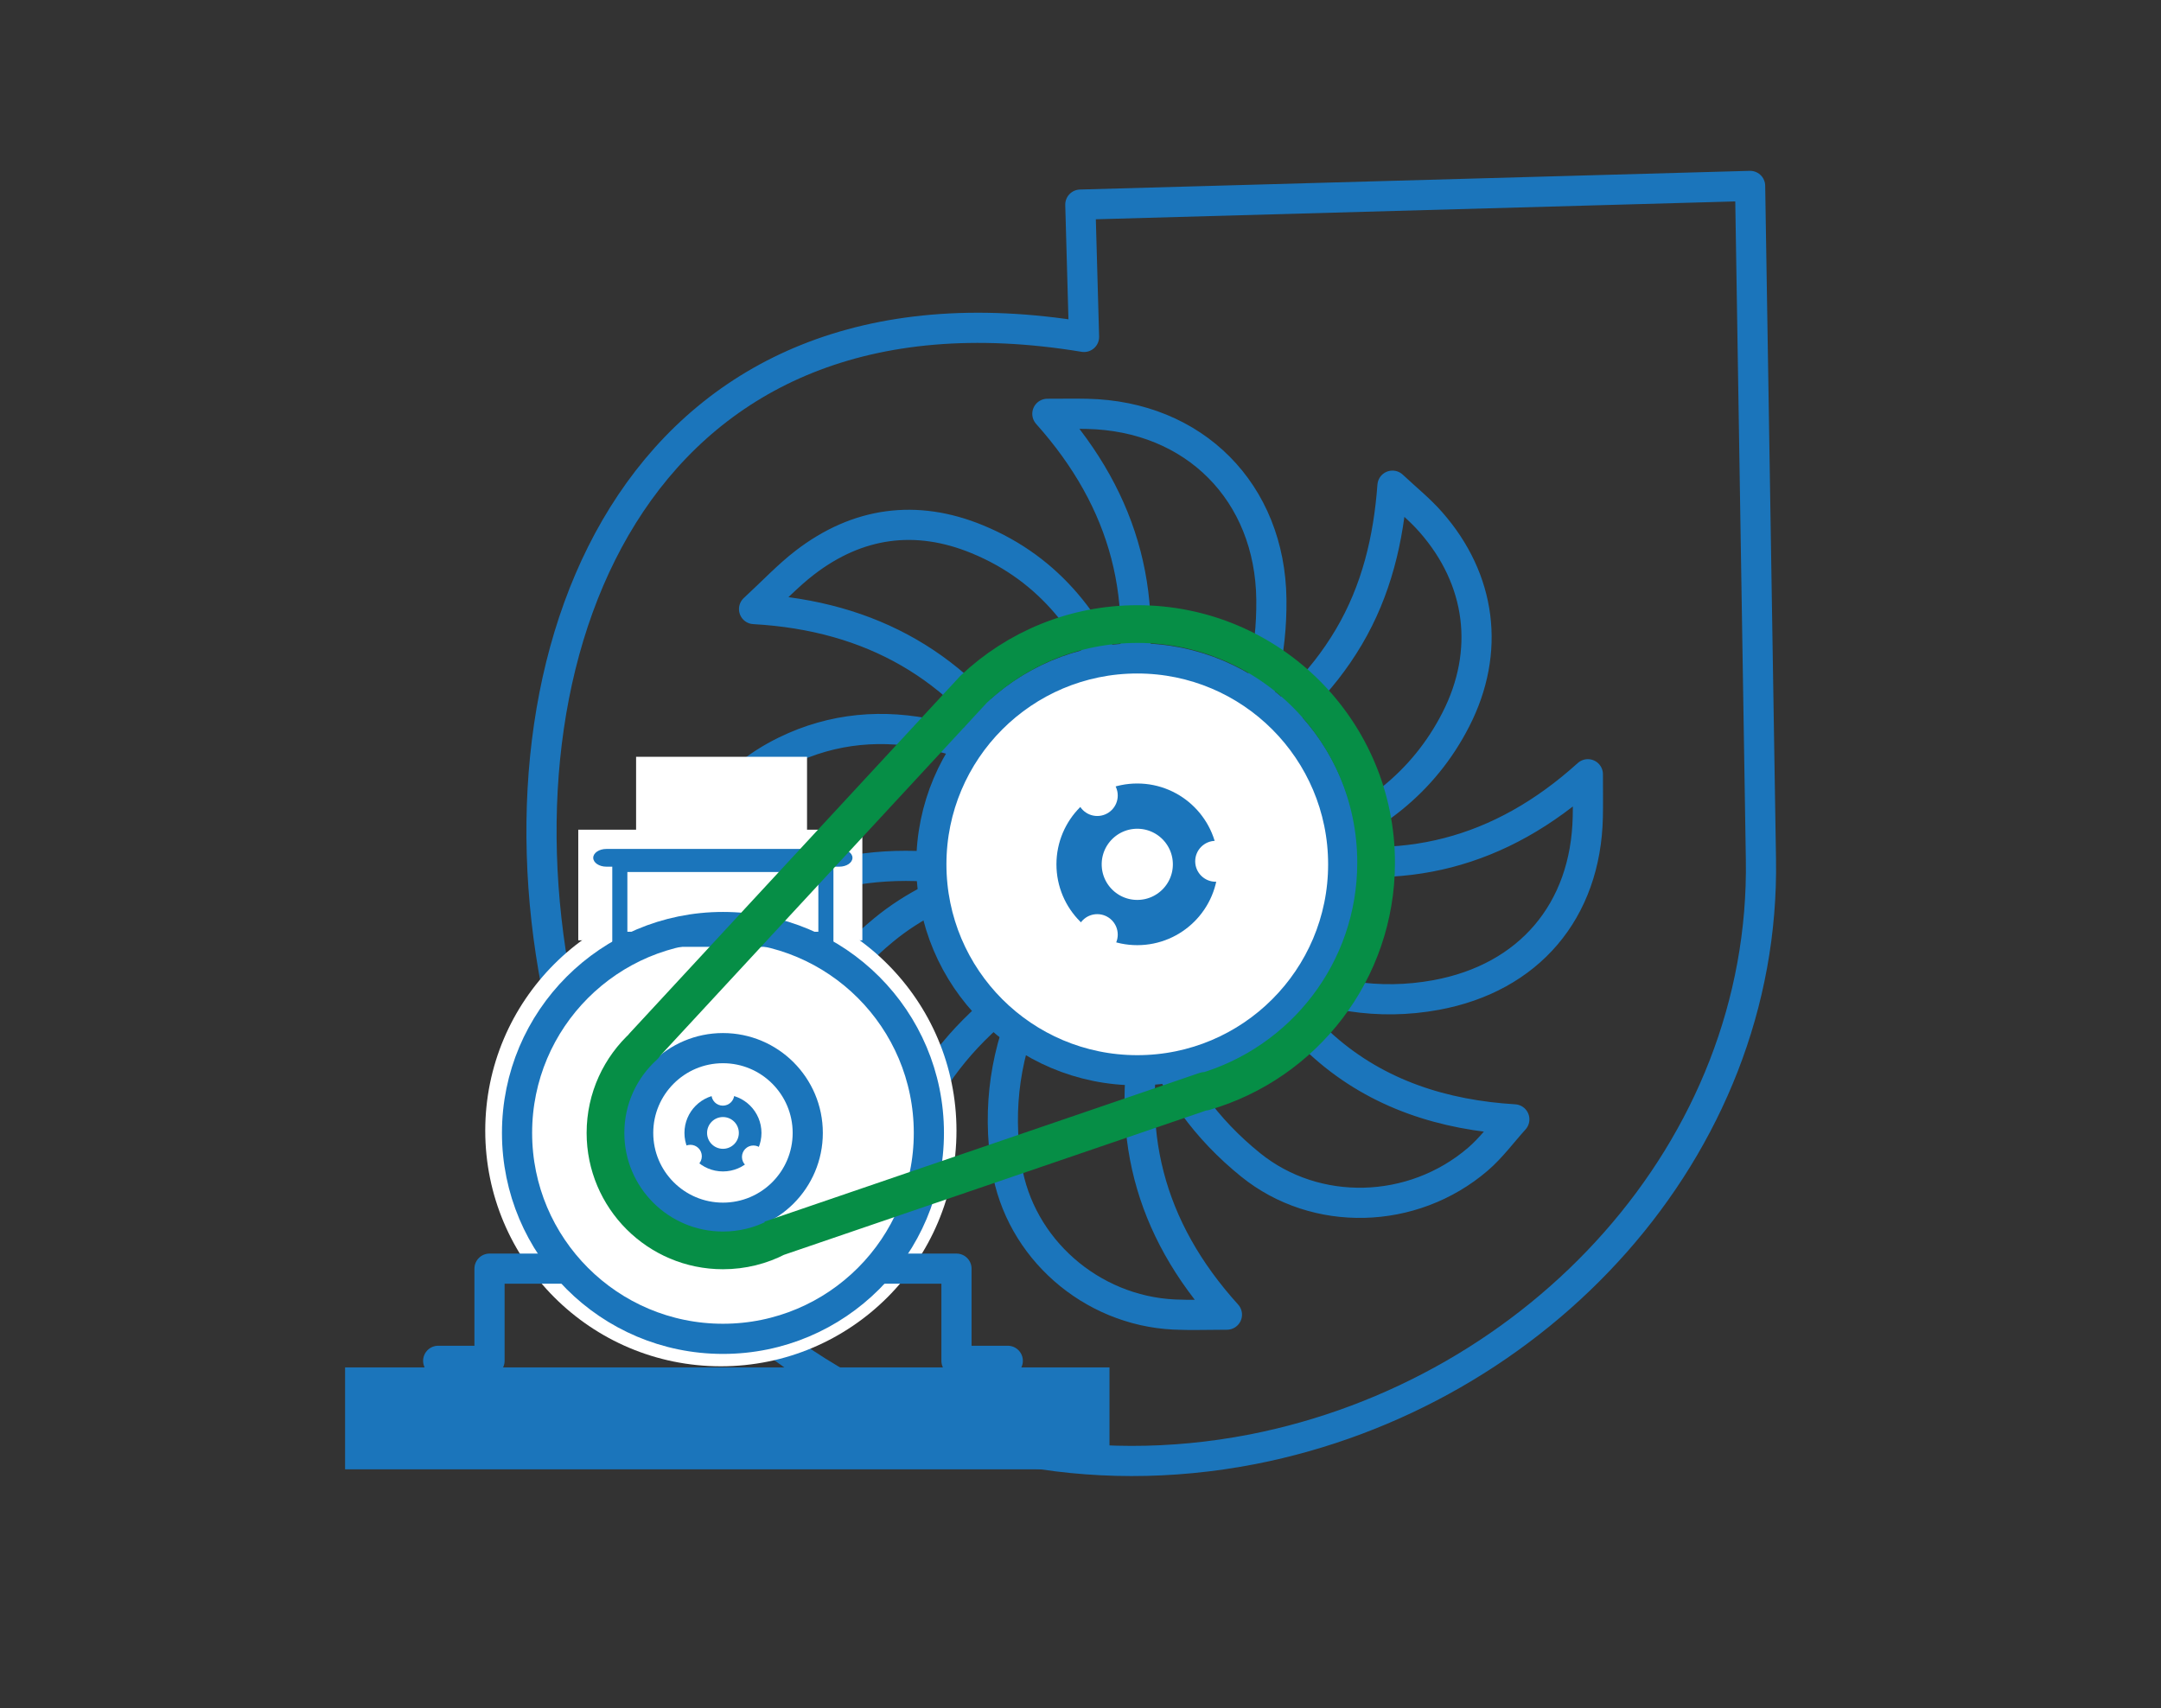 <?xml version="1.0" encoding="utf-8"?>
<!-- Generator: Adobe Illustrator 16.0.0, SVG Export Plug-In . SVG Version: 6.00 Build 0)  -->
<!DOCTYPE svg PUBLIC "-//W3C//DTD SVG 1.1//EN" "http://www.w3.org/Graphics/SVG/1.1/DTD/svg11.dtd">
<svg version="1.1" id="Layer_1" xmlns="http://www.w3.org/2000/svg" xmlns:xlink="http://www.w3.org/1999/xlink" x="0px" y="0px"
	 width="143.262px" height="113.25px" viewBox="0 0 143.262 113.25" enable-background="new 0 0 143.262 113.25"
	 xml:space="preserve">
<rect x="0" y="0" width="143.262" height="113.25" fill="#333333" stroke="none"/>
<g>
	<g>
		
			<path fill="none" stroke="#1B75BB" stroke-width="2" stroke-linecap="round" stroke-linejoin="round" stroke-miterlimit="2.414" d="
			M36.887,65.317c4.2,21.676,24.461,34.971,46.139,30.766c18.937-3.703,34.037-19.889,33.713-39.133l-0.717-44.624L71.62,13.565
			l0.245,8.772C42.852,17.542,32.43,42.166,36.887,65.317z"/>
		
			<path fill="none" stroke="#1B75BB" stroke-width="2" stroke-linecap="round" stroke-linejoin="round" stroke-miterlimit="2.414" d="
			M45.546,63.237c0-1.381-0.077-2.545,0.015-3.693c0.354-4.455,2.463-7.78,6.521-9.757c3.145-1.533,6.48-1.809,9.852-1.051
			c1.959,0.438,3.847,1.203,5.758,1.817c-4.047-6.313-9.869-9.734-17.702-10.174c1.264-1.166,2.241-2.215,3.364-3.078
			c3.498-2.691,7.377-3.225,11.44-1.549c4.843,1.994,7.731,5.826,9.47,10.633c0.105,0.293,0.2,0.591,0.391,1.154
			c1.713-7.715-0.006-14.262-5.221-20.104c1.073,0,1.85-0.015,2.623,0.002c7.124,0.143,12.151,5.204,12.228,12.313
			c0.036,3.449-0.702,6.728-2.266,9.84c3.068-1.86,5.572-4.267,7.401-7.358c1.831-3.096,2.633-6.496,2.893-10.033
			c0.885,0.832,1.791,1.557,2.543,2.414c3.341,3.801,3.961,8.586,1.658,13.09c-2.156,4.215-5.687,6.846-10.068,8.432
			c-0.319,0.115-0.637,0.233-0.954,0.351c7.433,1.744,13.971,0.091,19.774-5.156c0,1.15,0.016,1.992-0.004,2.834
			c-0.133,6.236-3.904,10.667-10.046,11.8c-3.848,0.709-7.504,0.064-11.015-1.586c-0.34-0.158-0.686-0.309-1.028-0.465
			c-0.091,0.111-0.181,0.223-0.272,0.334c1.615,1.729,3.107,3.592,4.873,5.152c3.59,3.172,7.965,4.529,12.617,4.811
			c-0.828,0.916-1.537,1.891-2.428,2.652c-4.32,3.695-10.729,3.857-15.052,0.365c-2.913-2.354-5.078-5.283-6.338-8.844
			c-0.113-0.314-0.239-0.623-0.359-0.936c-1.743,7.439-0.071,13.973,5.124,19.709c-1.337,0-2.422,0.045-3.503-0.008
			c-5.499-0.264-10.237-4.377-11.106-9.814c-0.623-3.914-0.066-7.723,1.653-11.33c0.152-0.316,0.285-0.643,0.521-1.178
			c-6.578,4.23-10.01,10.043-10.434,17.914c-1.226-1.348-2.311-2.383-3.211-3.563c-1.921-2.516-2.719-5.367-2.197-8.535
			c0.614-3.756,2.654-6.639,5.53-8.996c1.994-1.639,4.285-2.736,7.048-3.592C57.909,56.319,51.336,58.054,45.546,63.237z"/>
		<g>
			
				<circle fill="#FFFFFF" stroke="#1B75BB" stroke-width="2" stroke-linecap="round" stroke-linejoin="round" stroke-miterlimit="2.414" cx="75.395" cy="57.302" r="13.652"/>
			
				<circle fill="none" stroke="#1B75BB" stroke-width="3" stroke-linecap="round" stroke-linejoin="round" stroke-miterlimit="2.414" cx="75.395" cy="57.302" r="3.859"/>
			<circle fill="#FFFFFF" cx="80.591" cy="57.1" r="1.356"/>
			<circle fill="#FFFFFF" cx="72.743" cy="61.962" r="1.357"/>
			<circle fill="#FFFFFF" cx="72.743" cy="52.74" r="1.357"/>
		</g>
	</g>
	<circle fill="#FFFFFF" cx="47.789" cy="74.96" r="15.62"/>
	<rect x="22.877" y="90.654" fill="#1B75BB" width="50.676" height="6.757"/>
	<rect x="38.336" y="55.006" fill="#FFFFFF" width="18.833" height="7.334"/>
	<g>
		
			<circle fill="none" stroke="#1B75BB" stroke-width="2" stroke-linecap="round" stroke-linejoin="round" stroke-miterlimit="2.414" cx="47.928" cy="75.109" r="13.651"/>
		<g>
			
				<circle fill="none" stroke="#1B75BB" stroke-width="2" stroke-linecap="round" stroke-linejoin="round" stroke-miterlimit="2.414" cx="47.928" cy="75.109" r="5.621"/>
		</g>
		<g>
			
				<circle fill="none" stroke="#1B75BB" stroke-width="1.5" stroke-linecap="round" stroke-linejoin="round" stroke-miterlimit="2.414" cx="47.928" cy="75.109" r="1.803"/>
		</g>
		<circle fill="#FFFFFF" cx="49.947" cy="76.701" r="0.759"/>
		<circle fill="#FFFFFF" cx="45.768" cy="76.655" r="0.759"/>
		<circle fill="#FFFFFF" cx="47.922" cy="72.542" r="0.759"/>
		<path fill="#1B75BB" d="M56.514,56.87c0,0.323-0.389,0.587-0.87,0.587H40.199c-0.481,0-0.871-0.264-0.871-0.587l0,0
			c0-0.325,0.389-0.588,0.871-0.588h15.444C56.126,56.282,56.514,56.545,56.514,56.87L56.514,56.87z"/>
		<rect x="41.091" y="57.311" fill="none" stroke="#1B75BB" stroke-miterlimit="10" width="13.661" height="4.961"/>
		
			<polyline fill="none" stroke="#1B75BB" stroke-width="2" stroke-linecap="round" stroke-linejoin="round" stroke-miterlimit="2.414" points="
			58.426,84.107 63.409,84.107 63.409,90.218 66.81,90.218 		"/>
		
			<polyline fill="none" stroke="#1B75BB" stroke-width="2" stroke-linecap="round" stroke-linejoin="round" stroke-miterlimit="2.414" points="
			37.433,84.107 32.452,84.107 32.452,90.218 29.05,90.218 		"/>
	</g>
	<rect x="42.169" y="50.173" fill="#FFFFFF" width="11.333" height="5.667"/>
	<path fill="none" stroke="#068E46" stroke-width="2.5" stroke-linejoin="round" d="M51.086,82.173l28.823-9.854l-0.074,0.062
		c6.582-1.914,11.393-7.991,11.393-15.192c0-8.735-7.084-15.816-15.817-15.816c-4.202,0-8.022,1.64-10.855,4.313L42.643,69.365
		l0.062-0.034c-1.575,1.426-2.565,3.485-2.565,5.778c0,4.3,3.488,7.787,7.789,7.787c1.293,0,2.513-0.314,3.586-0.873"/>
</g>
</svg>
